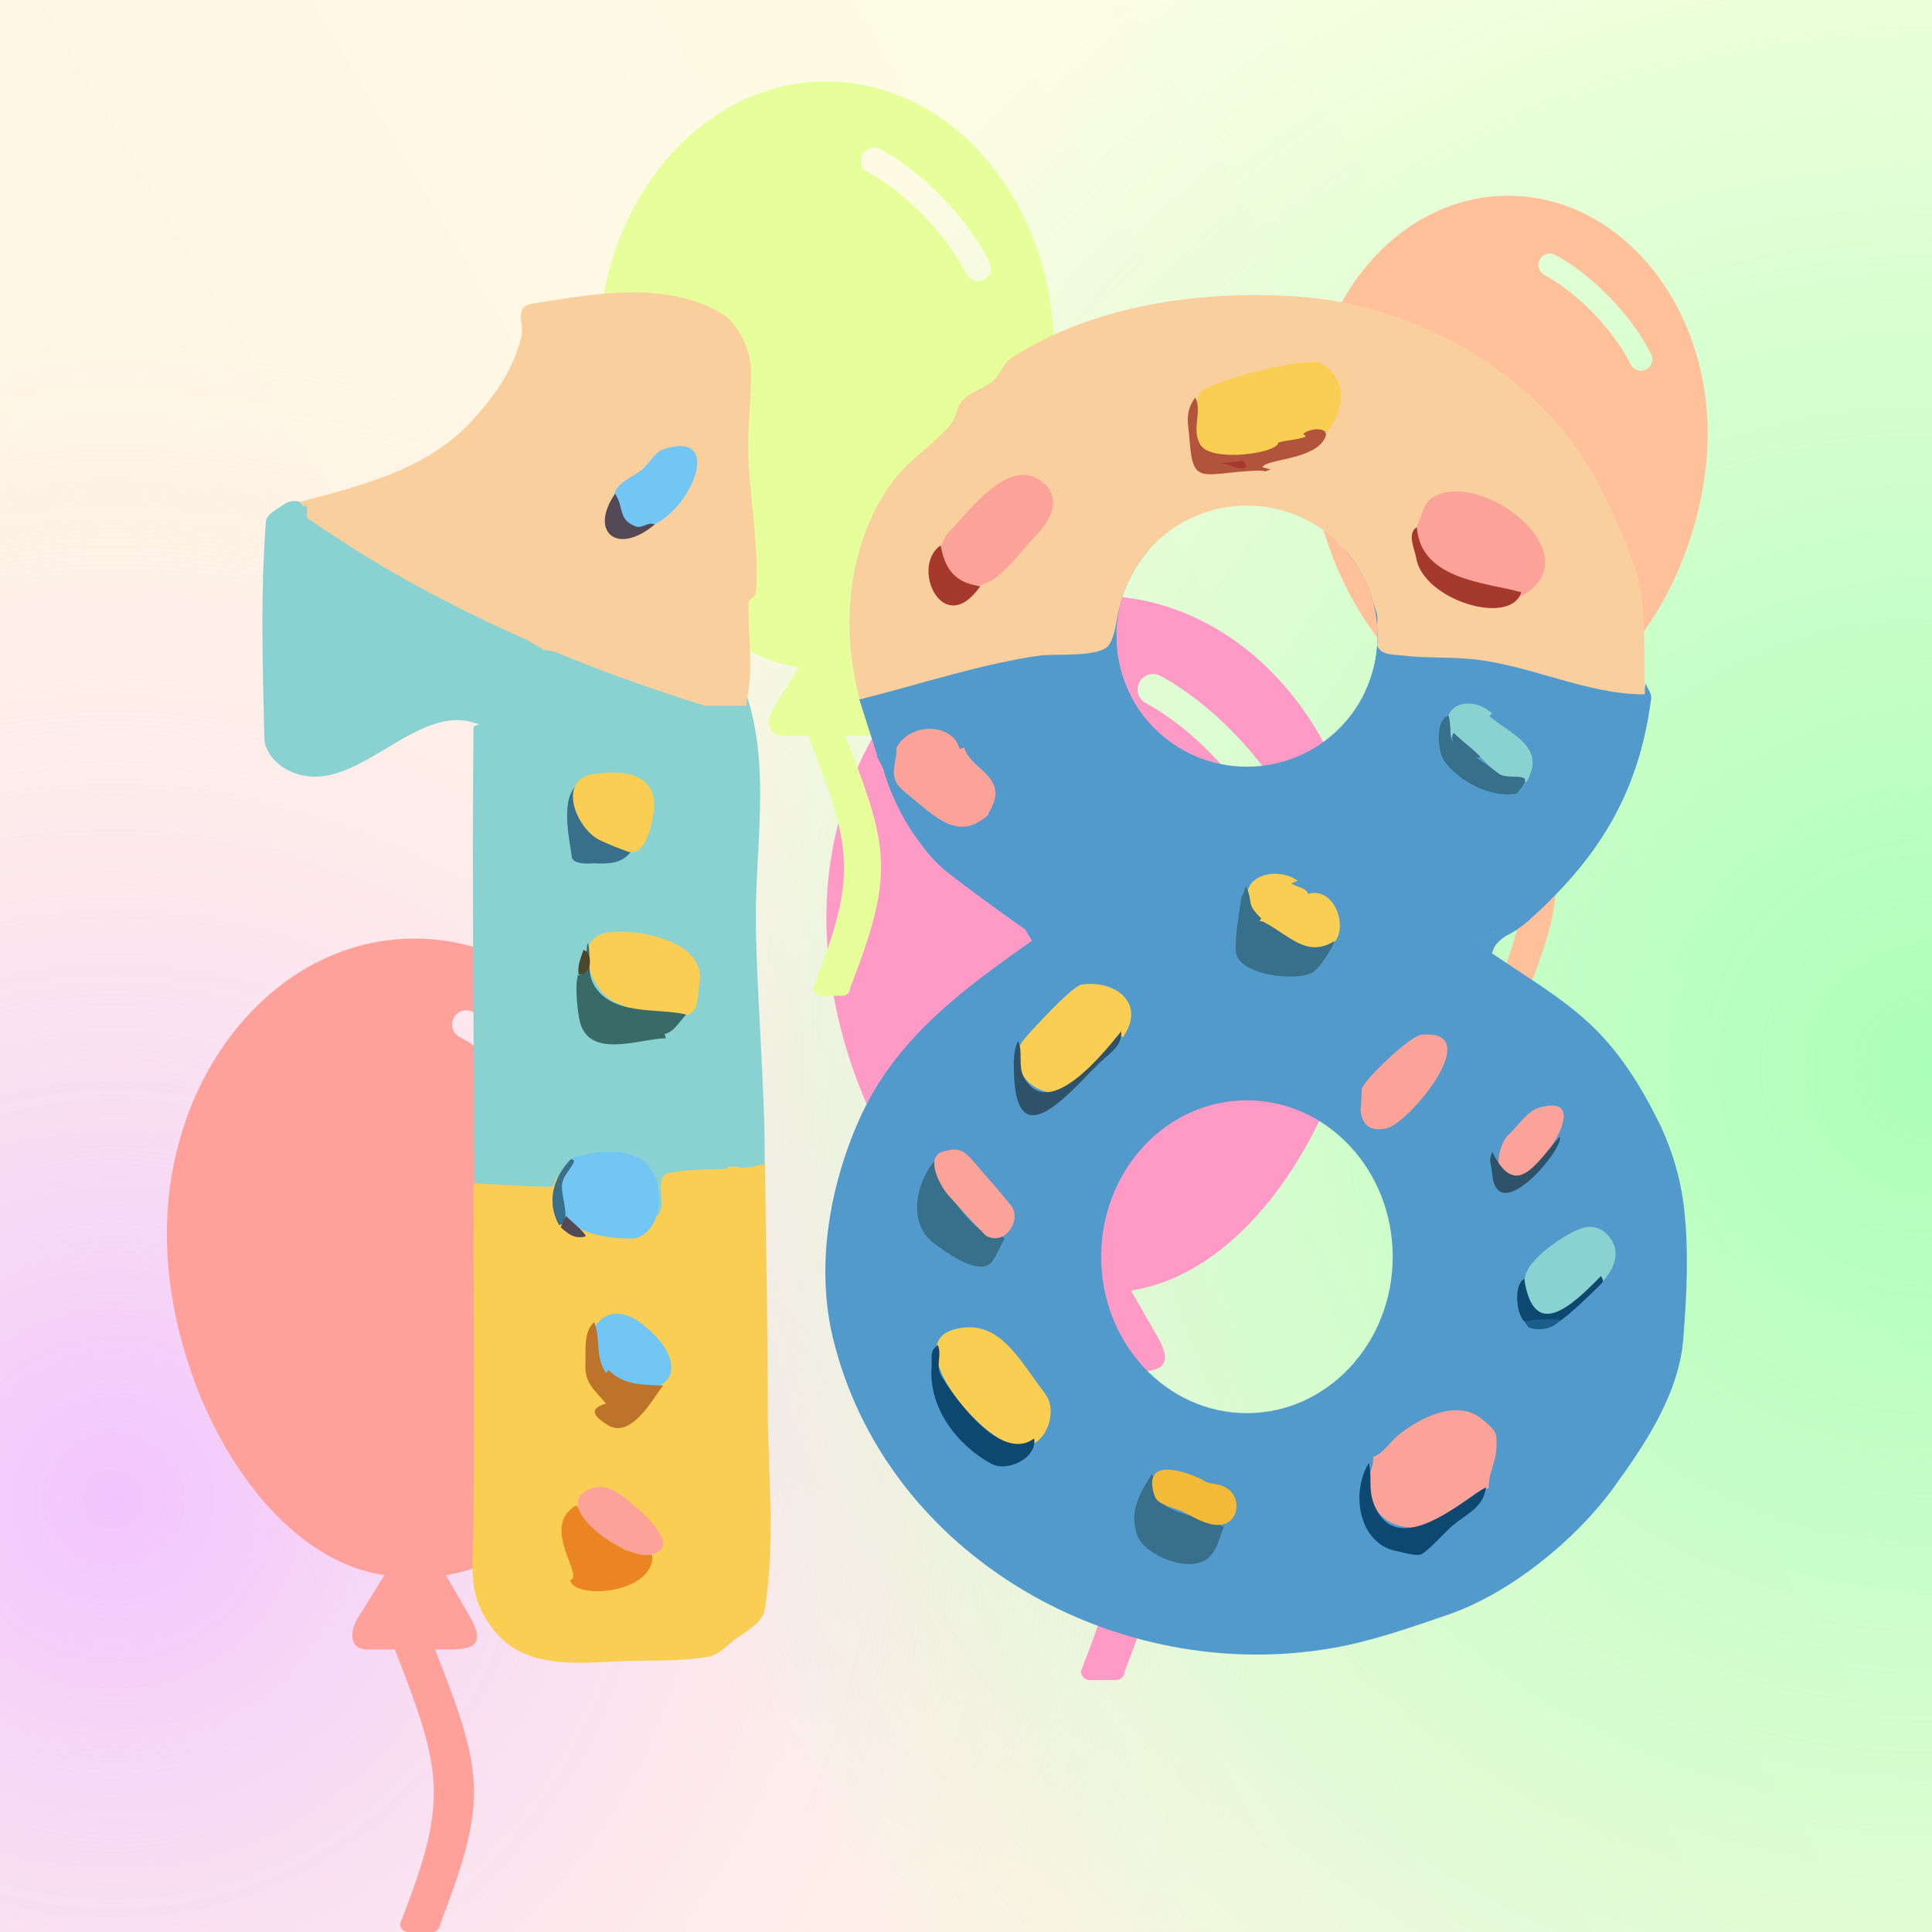 <svg xmlns="http://www.w3.org/2000/svg" xml:space="preserve" stroke-miterlimit="10" style="fill-rule:nonzero;clip-rule:evenodd;stroke-linecap:round;stroke-linejoin:round" viewBox="0 0 1920 1920"><defs><radialGradient id="c" cx="697.299" cy="1115.08" r="396.353" gradientTransform="translate(-1926.17 -1770.63)scale(2.924)" gradientUnits="userSpaceOnUse"><stop offset="0" stop-color="#f1c5ff"/><stop offset="1" stop-color="#ffebee" stop-opacity="0"/></radialGradient><radialGradient id="d" cx="1042.87" cy="838.569" r="440.015" gradientTransform="translate(-1263.94 -1498.76)scale(3.053)" gradientUnits="userSpaceOnUse"><stop offset="0" stop-color="#abffb8"/><stop offset="1" stop-color="#abffb8" stop-opacity="0"/></radialGradient><linearGradient id="b" x1="490.961" x2="1488.95" y1="875.063" y2="284.185" gradientUnits="userSpaceOnUse"><stop offset="0" stop-color="#fff5e5"/><stop offset="1" stop-color="#fcffe4"/></linearGradient><filter id="e" width="1674.18" height="1674.18" x="122.912" y="137.912" color-interpolation-filters="sRGB" filterUnits="userSpaceOnUse"><feDropShadow dx="0" dy="15" flood-color="#000" flood-opacity=".333" in="SourceGraphic" result="Shadow" stdDeviation="40"/></filter></defs><clipPath id="a" clip-rule="nonzero"><path d="M0 0h1920v1920H0z"/></clipPath><g clip-path="url(#a)"><path fill="url(#b)" d="M0 0h1920v1920H0z"/><path fill="url(#c)" d="M-1046.13 1490.14c0-640.116 518.919-1159.034 1159.038-1159.034S1271.95 850.024 1271.95 1490.14c0 640.12-518.923 1159.04-1159.042 1159.04S-1046.13 2130.26-1046.13 1490.14"/><path fill="url(#d)" d="M576.614 1061.44c0-741.933 601.456-1343.391 1343.396-1343.391 741.93 0 1343.38 601.458 1343.38 1343.391 0 741.93-601.45 1343.39-1343.38 1343.39-741.94 0-1343.396-601.46-1343.396-1343.39"/></g><path fill="#ffa19a" fill-rule="evenodd" d="M412.359 932.803c135.943 0 245.858 131.287 245.858 293.337 0 149.61-93.762 320.89-215.084 339.22l23.622 40.97c14.86 25.79 6.507 32.87-18.961 32.87h-15.506c48.527 122.68 52.704 150.08 5.223 272.76 0 4.34-3.7 8.04-8.038 8.04h-23.86a8.17 8.17 0 0 1-8.038-8.04c48.127-122.68 42.743-150.08-5.223-272.76h-26.675c-19.275.31-17.991-18.32-9.96-31.34l26.351-42.5c-121.883-17.76-216.207-189.3-216.207-339.22 0-162.05 110.154-293.337 245.859-293.337zm44.273 97.697c-6.833-3.68-9.386-12.2-5.703-19.04 3.683-6.83 12.208-9.38 19.041-5.7 23.536 12.69 47.081 31.49 67.649 52.78 21.213 21.94 39.289 46.6 50.78 69.9 3.206 6.91.321 15.11-6.504 18.49s-15.098.7-18.648-6.03c-10.283-20.73-26.59-42.91-45.873-62.92-18.56-19.28-39.774-36.23-60.742-47.48"/><path fill="#ffc09a" fill-rule="evenodd" d="M1499.09 194.557c109.48 0 198 105.727 198 236.237 0 120.485-75.52 258.434-173.22 273.186l19.03 32.999c11.97 20.772 5.24 26.469-15.27 26.469h-12.49c39.08 98.805 42.44 120.87 4.2 219.675 0 3.495-2.98 6.468-6.47 6.468h-19.22a6.576 6.576 0 0 1-6.47-6.468c38.76-98.805 34.43-120.87-4.2-219.675h-21.48c-15.53.255-14.5-14.752-8.03-25.238l21.23-34.23c-98.16-14.298-174.12-152.446-174.12-273.186 0-130.51 88.71-236.237 197.99-236.237zm35.65 78.68c-5.41-3.013-7.39-9.811-4.45-15.259 2.93-5.449 9.7-7.528 15.19-4.668 18.96 10.224 37.92 25.362 54.48 42.509 17.09 17.668 31.65 37.532 40.9 56.296 2.77 5.593.48 12.372-5.11 15.14-5.6 2.769-12.38.479-15.15-5.114-8.27-16.693-21.41-34.549-36.94-50.662-14.95-15.53-32.03-29.181-48.92-38.242"/><path fill="#ff9ac7" fill-rule="evenodd" d="M1090.33 592.074c148.38 0 268.36 143.304 268.36 320.196 0 163.3-102.34 350.28-234.77 370.28l25.78 44.72c16.22 28.16 7.1 35.87-20.7 35.87h-16.93c52.98 133.92 57.54 163.83 5.71 297.75 0 4.73-4.03 8.77-8.77 8.77h-26.05c-4.81-.08-8.7-3.96-8.77-8.77 52.54-133.92 46.65-163.83-5.7-297.75h-29.12c-21.04.36-19.64-20-10.87-34.2l28.76-46.39c-133.038-19.39-236.003-206.63-236.003-370.28 0-176.892 120.244-320.196 268.373-320.196zm48.32 106.644c-7.46-4.019-10.24-13.324-6.23-20.782 4.02-7.459 13.33-10.248 20.79-6.229 25.69 13.857 51.39 34.382 73.84 57.617 23.16 23.946 42.89 50.866 55.43 76.303 3.39 7.518.22 16.37-7.17 20.03-7.39 3.659-16.35.814-20.28-6.438-11.22-22.629-29.03-46.832-50.08-68.666-20.26-21.048-43.41-39.552-66.3-51.835"/><path fill="#e7ff9a" fill-rule="evenodd" d="M821.553 80.98c125.124 0 226.287 120.829 226.287 269.985 0 137.695-86.302 295.357-197.96 312.212l21.736 37.714c13.683 23.742 5.992 30.248-17.447 30.248h-14.275c44.668 112.921 48.51 138.137 4.808 251.058 0 3.993-3.401 7.394-7.394 7.394h-21.966a7.515 7.515 0 0 1-7.394-7.394c44.294-112.921 39.34-138.137-4.809-251.058h-24.551c-17.743.296-16.565-16.86-9.17-28.84l24.261-39.122c-112.184-16.342-199.001-174.221-199.001-312.212 0-149.156 101.388-269.985 226.283-269.985zm40.747 89.923c-6.101-3.482-8.31-11.195-4.977-17.379s10.99-8.579 17.253-5.397c21.669 11.684 43.333 28.986 62.266 48.583 19.519 20.19 36.162 42.892 46.734 64.332 2.871 6.342.202 13.818-6.036 16.908s-13.801.684-17.108-5.442c-9.466-19.077-24.478-39.49-42.227-57.904-17.078-17.749-36.603-33.347-55.905-43.701"/><g filter="url(#e)"><clipPath id="f" clip-rule="nonzero"><path d="M222.912 222.912H1697.09V1697.09H222.912z"/></clipPath><g clip-path="url(#f)"><path fill="#face52" d="M693.429 1144.53h56.168v34.14h-56.168zm-106.979-18.5h100.683v134.3H586.45z"/><path fill="#face52" d="M529.941 1199.37h150.544v45.59H529.941z"/><clipPath id="g" clip-rule="nonzero"><path d="M132.659 63.663V1856.34H2026.73V63.663zM1239.16 502.45c71.67 0 129.82 58.076 129.82 129.743 0 71.669-58.15 129.745-129.82 129.745s-129.75-58.076-129.75-129.745c0-71.667 58.08-129.743 129.75-129.743m0 591.05c79.99 0 144.91 69.56 144.91 155.4s-64.92 155.48-144.91 155.48c-80 0-144.83-69.64-144.83-155.48s64.83-155.4 144.83-155.4"/></clipPath><g clip-path="url(#g)"><g fill="#519acb"><path d="M915.3 691.071h110.93v111.205H915.3zm35.266-144.847h630.674v144.337H950.566zm79.624 221.036h150.51v146.731h-150.51z"/><path d="M890.075 797.245c-22.608-48.625-24.566-95.653-4.374-105.041 20.192-9.389 54.889 22.418 77.496 71.042s24.566 95.652 4.373 105.041-54.888-22.419-77.495-71.042"/></g><path fill="#519acb" d="m853.759 694.388 18.372 57.573c12.346-8.2 38.458-34.574 59.926-24.315 16.209 7.747 29.899 20.258 42.768 32.793 5.23 5.095 7.057 12.784 10.584 19.175l11.781-11.087c15.07 12.077 39.31.476 57.51 6.93 9.57 3.392 15.45 14.195 19.22 23.619 6.6 16.489-13.62 17.46-21.04 19.743 1.39 14.264 22.99 17.376 35.77 23.849l-6.93-19.401 8.32-1.386c4.13 12.122 4.68 26.144 12.39 36.365 7.67 10.155 25.71 12.371 29.18 24.61l-6.99 2.567c25.51 15.909-9.52 24.3-20.72 26.535-1.62-4.157-.67-10.925-4.85-12.471-10.41-3.85-22.17-1.078-33.26-1.617l-5.05-33.88-16.46-.426.1 7.146 14.87 4.578-20.49 6.876.83 16.397-18.66.449c5.61 19.716 8.88 12.587-2.95 23.342l7.62 12.472c-69.454 49.095-135.972 97.326-171.841 178.076-29.529 66.48-43.404 146.25-25.637 218.26 53.336 216.21 282.558 345.04 498.198 306.27 38.46-6.92 75.6-20.06 112.57-32.73 61.64-21.12 126.67-74.12 164.35-125.84 32.23-44.23 65.4-94.12 69.62-148.68 3.35-43.43 5.69-87.41.6-130.67-3.52-29.96-12.64-59.66-26.14-86.65-16.42-32.85-36.38-64.95-62.55-90.73-33.62-33.119-76.21-55.672-114.32-83.508 4.26-4.246 7.07-10.86 12.79-12.737 4.48-1.471 9.25 6.06 13.53 4.089 13.05-6.005 23.84-16.236 34.28-26.096 63.29-59.761 98.5-122.358 109.85-209.49.69-5.363-3.7-10.164-5.55-15.245l-1.78 9.789c-25.07-.848-48.37-13.609-73.05-18.104-13.87-2.525-28.47 1.489-42.27-1.386-13.45-2.802-24.73-12.902-38.25-15.384-36.05-6.618-72.89-7.804-109.33-11.707-8.97-116.231-132.85-190.173-224.51-98.324-12.53 12.564-20.75 29.026-28.41 45.039-7.68 16.078-1.3 42.761-17.32 50.581-38.23 18.669-84.6 10.259-126.137 19.476-40.868 9.069-80.356 23.509-120.534 35.265"/><path fill="#f9cf9d" d="M854.451 695.08c61.715-15.614 122.014-35.656 179.459-43.654 13.77-1.916 59.89 2.327 68.27-10.651 8.31-12.866 6.36-30.248 12.9-44.099 22.06-46.766 68.68-94.75 126.08-91.992 60.13 2.891 109.45 47.171 126.73 103.783 3.46 11.338-4.04 25.327 2.03 35.506 4.23 7.086 15.42 6.482 23.61 7.453 23.68 2.812 47.74 1.276 71.45 3.828 56.51 6.084 113.64 35.31 169.73 34.767-1.18-33.018.66-66.281-3.54-99.053-4.24-33.163-32.68-92.021-46.92-117.904-57.25-104.037-179.84-170.951-296.04-178.482-95.6-6.196-200.27 8.324-282.71 60.82-8.338 5.312-11.228 16.548-18.704 23.021-9.03 7.819-21.875 10.728-30.183 19.308-6.302 6.509-6.185 17.47-12.085 24.346-18.114 21.112-43.209 36.047-59.239 58.781-43.596 61.831-50.112 143.927-30.838 214.222"/><path fill="#8ad2d1" d="M476.126 720.025c-1.847.924-5.521.705-5.542 2.771-1.624 150.825.427 301.664.64 452.504 25.117 1.81 50.871 11.34 75.349 5.44 11.882-2.87 11.415-23.68 22.402-29.04 14.707-7.17 32.43-6.72 48.757-5.66 34.316 2.23 33.149 41.02 34.391 63.17 14.329-11.14-6.124-39.3 14.193-41.38 17.584-1.8 35.517 1.59 53.019-.88 2.77-.39 1.563-6.65 4.304-7.2 11.944-2.39 36.291 8.25 36.326-3.93.227-77.65-7.268-155.14-8.757-232.775-1.465-76.486 14.863-156.446-8.314-229.351-20.366 1.771-58.361-6.398-76.896-11.861-31.89-9.398-61.709-25.025-93.558-34.563-7.241-2.169-15.289 1.359-22.676-.246-24.203-5.262-51.97-21.722-75.717-29.55-41.327-13.621-78.19 22.787-119.006-9.876l7.45-4.674-9.702-2.771 34.646-4.158c-15.436-6.239-31.67-10.781-46.305-18.717-21.35-11.574-10.042-36.523-9.128-55.424-18.412-6.665-30.563-34.864-51.538-19.522-6.163 4.507-15.632 8.565-16.215 16.178-5.488 71.583-3.24 143.6-1.537 215.372.305 12.85 11.337 25.208 22.737 31.145 65.394 34.062 126.546-71.64 190.677-45.002"/><path fill="#face52" d="M552.346 1168.33c-.391 1.84-.28 11.15-5.543 11.09-25.431-.31-50.813-2.31-76.219-3.47 0 113.64 1.127 227.28 0 340.91-.398 40.02-7.292 68.58 20.323 103.36 32.977 41.54 90.571 31.42 135.579 30.37 25.899-.6 52.086.3 77.605-4.16 8.129-1.41 14.737-7.72 21.02-13.07 12.53-10.68 32.522-18.48 35.105-34.74 10.655-67.06 2.773-135.8 2.773-203.71 0-79.46-1.849-158.9-2.773-238.36-31.511 9.01-64.531 2.39-96.733 9.55-12.186 2.7-2.014 25.23-6.508 36.88-3.848 9.97-12.479 17.81-21.085 24.15-5.629 4.14-36.614 3.1-39.198 2.87-66.132-5.84-29.998-17.97-44.346-61.67"/><path fill="#f9cf9d" d="M297.358 498.989c11.279 10.092 22.4 22.608 37.113 26.164.591 9.02-1.654 18.695 1.772 27.059 11.441 27.928 88.576 49.149 115.576 48.064-2.499 4.147-9.256 11.091.048 15.632 6.039 2.948 13.783.255 19.947 2.934 2.524 1.097 1.192 6.321 3.741 7.359 17.887 7.288 10.237-5.485 23.437 3.054 21.332 13.796 45.166 19.471 70.41 18.795l1.217 6.597c22.097 3.373 33.589 10.411 52.216 10.205l-3.97 4.59c21.812 2.49 117.417 23.942 121.951 31.875 8.771-32.894 2.552-68.046 3.036-102.086.059-4.182 7.008-5.997 7.356-10.165 3.785-45.295-6.932-98.295-7.621-141.352-.425-26.574 3.197-53.11 2.771-79.684-.314-19.672-11.947-46.894-30.842-57.572-54.503-30.802-121.487-19.006-180.714-9.622-5.591.885-13.084 1.583-15.633 6.637-3.889 7.716 1.198 17.5-.776 25.913-7.798 33.245-24.912 57.586-47.809 83.147-45.051 50.287-110.981 65.837-173.226 82.456"/><path fill="#519acb" d="M997.19 765.756c-23.033 16.635-4.283 39.647-24.095 60.369-22.677 23.716-23.277 12.69-52.48-2.02-1.464-.737-3.418-.211-4.891.508-13.899 6.791 19.402 37.37 25.502 42.101 25.219 19.556 50.349 37.81 76.754 56.331 12.32-8.726 7.64-2.414 9.7-21.479l9.11-.424c3.2-11.859 10.43-35.263 28.3-20.365-11.51 28.72 15.69 19.705 33.96 20.095 3.67 18.935 7.66 8.705 22.17 12.473 6.22-9.951 14.34-3.323 24.25-7.623-5.24-4.395-12.37 1.576-15.94-3.464-4.87-6.877 8.86-14.913 1.39-27.716-7.65-13.109-18.15-6.631-26.37-16.182-3.93-4.573-1.26-12.141-3.42-17.771-4.02-10.439-12.57-5.291-7.63-18.016-8.47-3.304-3.87-2.886-13.86 0l9.01 16.631c-13.51-3.084-22.08-12.427-35.09-16.812 10.97-.936 4.32.6 18.46-8.826-2.17-5.006-2.19-21.527-1.11-27.807-6.03-3.436-10.07-9.835-16.21-13.074-18.04-9.512-39.81 8.801-57.51-6.929"/><path fill="#fba399" d="M1364.74 1447.82c.51 10.83-5.42 16.64-4.62 27.75 3.12 43.31 43.66 51.22 76.93 33.58 14.84-7.86 26.38-28.56 42.35-30.1.16-20.73 9.31-24.03 7.67-50.88-.46-7.55-8.43-12.79-14.17-17.73-24.74-21.29-64.42-.34-84.58 16.94-7.9 6.77-13.79 16.92-23.58 20.44"/><path fill="#face52" d="m1306.22 432.469-6.23-2.771c6.02-2.411 14.25-5.604 17.32 2.079 17.18-20.898 24.57-53.101-4.16-70.676-12.28-7.516-102.76 15.294-118.99 27.725-10.21 7.821-14.01 63.595 9.51 64.43 31.75 1.129 74.52-4.116 102.55-20.787"/><path fill="#fba399" d="m1508.55 586.987 2.2 6.173c74.67-40.75-38.53-127.746-86.39-99.099-9.49 5.679-9.26 13.519-14.19 23.78-20.43 42.512 69.01 71.444 98.38 69.146"/><path fill="#face52" d="M947.3 1321.46c-53.73 15.36 33.695 119.36 69.98 116.41 23.12-1.88 34.34-35.75 21.48-52.66-27.55-36.23-46.829-76.5-91.46-63.75m165.6-293.79 2.78 3.47c24.48-34.946-8.6-57.524-40.6-52.729-9.67 1.45-49.02 44.539-57.1 54.109-21.667 25.64 8.99 58.73 36.72 52.66 22.71-4.96 43.95-38.02 58.2-57.51"/><path fill="#fba399" d="m937.599 568.972 2.772-4.158c34.316 43.621 62.659-4.948 90.989-34.719 12.31-12.938 23.46-34.138 6.74-49.326-34.65-31.483-77.215 30.611-94.957 48.014-8.672 8.506-13.427 30.335-5.544 40.189"/><path fill="#face52" d="M681.225 1008.96c13.492-2.59 11.231-16.708 13.829-31.005 7.924-43.611-62.896-55.323-90.88-51.226-37.573 5.502-16.71 58.359 7.805 69.496a343 343 0 0 0 26.286 10.665c16.252 5.8 27.219 5.11 42.96 2.07"/><path fill="#71c6f3" d="m566.203 1151.7 4.158 2.77c-37.406 53.83 1.993 75.65 55.853 76.42 2.419.04 4.925-.07 7.201-.89 27.152-9.74 27.327-58.29 7.249-75.17-18.348-15.43-54.182-10.81-74.461-3.13"/><path fill="#fba399" d="m958.386 742.89-4.85 1.386c-7.639-32.994-77.802-26.497-65.553 30.264 5.067 23.478 33.842 34.928 54.582 47.043 19.41 11.337 36.392-4.529 43.712-20.844 13.539-30.169-23.416-37.372-27.891-57.849"/><path fill="#519acb" d="M1336.02 841.975c4.07 11.792-2.52 23.96.69 35.339 2.24 7.939 14.98.882 18.71 7.621 3.48 6.29-.35 11.3.65 18.088 1.34 9.154 11.61 4.94 16.67 8.243 9.85 6.421-.4 12.149 15.25 6.236l-3.47-3.465c7.8-6.173 16.26-13.115 26.12-14.425-3.22-7.4 5.19-19.592 9.91-26.456-23.38-11.402 12.29-45.443-44.58-41.779l-2.26 8.927z"/><path fill="#8ad2d1" d="M1572.99 1220.3c-17.01 4.98-52.26 29.65-56.82 46.43-5.13 18.9 7.75 50.99 32.25 39.58 24.41-11.35 76.77-48.75 49.46-78.8-6.86-7.54-15.73-9.89-24.89-7.21"/><path fill="#fba399" d="M1412.24 1028.37c-10.68 1.06-58.27 45.58-59.59 55.43-2.64 19.63-1.69 43.72 25.64 37.42 22.17-5.12 100.17-99.46 33.95-92.85"/><path fill="#face52" d="M1299.99 888.4c-2.11-6.471-10.91-6.456-16.63-10.394l6.24-2.771c-19.97-14.751-59.49-5.508-48.23 25.01 6.87 18.631 28.78 25.699 44.07 34.579 10.15 5.894 10.35 9.225 22.36 9.225 39.91 0 24.14-65.525-7.81-55.649"/><path fill="#71c6f3" d="m602.234 1365.81 2.772-2.77c45.652 40.1 95.34.83 32.352-47.92-40.901-31.65-69.847 22.73-35.124 50.69"/><path fill="#eb8423" d="M566.562 1570.28c4.395 19.27 78.187 14.03 81.82-21.11 1.12-10.84-20.404-4.1-28.823-9.89-24.69-16.96-32.978-22.23-46.795-43.3-36.981 20.96 9.015 71.29-6.202 74.3"/><path fill="#386f8a" d="M927.899 1154.47c-18.233 23.1-26.315 62.99 2.079 82.46 7.552 5.18 43.992 33.41 56.125 16.63 5.086-7.04 7.8-15.55 12.472-22.87-6.005-4.8-9.781.8-15.606-2.73-30.222-18.31-40.437-45.58-55.07-73.49m216.881 310.43c-12.49 19.59-23.01 38.01-14.45 61.24 7.2 19.55 52.94 38.6 70.9 21.66 8.52-8.04 10.06-18.22 14.92-30.24-17.14-11.01-50.06-10.29-64.1-26.88-6.4-7.56-3.1-17.32-7.27-25.78"/><path fill="#71c6f3" d="M610.55 491.366c-2.121 10.483 1.259 21.606 11.574 28.471 43.856 29.187 112.644-97.966 37.036-73.318-8.22 2.679-14.182 14.307-20.86 19.964-9.48 8.031-25.289 12.705-27.75 24.883"/><path fill="#386b68" d="M584.219 936.903c-3.896 9.307 3.893 30.906-10.075 32.338-3.167 12.936.288 37.679 1.761 44.569 8.554 40.08 60.875 18.02 85.92 18.02l-1.387-4.16c9.708-2.42 14.037-11.66 21.481-19.4-27.255-7.06-75.232 2.32-92.608-31.199-6.104-11.773-1.595-27.045-5.092-40.168"/><path fill="#8ad2d1" d="M1441.03 733.138c13.25-3.959 42.96 35.927 55.05 41.625 6.32 2.98 14.97-1.105 20.79 2.772 20.32-35.322-13.8-46.607-36.73-65.826l2.77-2.771c-22.54-19.808-55.36-8.242-41.88 24.2"/><path fill="#fba399" d="M936.215 1144.77c-16.447 5.34-2.778 32.83 5.909 42.65 12.033 13.59 24.17 27.11 37.007 39.95 1.456 1.45 3.602 2.08 5.586 2.63 16.533 4.57 30.323-19.08 20.093-31.87-9.116-11.41-18.721-22.42-28.348-33.41-16.144-18.41-19.384-26.72-40.247-19.95"/><path fill="#386f8a" d="M1234.16 889.093c-2.28 17.357-7.14 40.069-5.99 56.591 1.7 24.344 65.99 31.148 78.89 18.766 6.57-6.304 15.61-19.961 19.42-29.351-27.92 17.085-43.7-4.623-70.84-18.983-4.08-2.16-14.16 2.842-19.64 2.621.2-11.105 1.78-19.696-1.84-29.644"/><path fill="#fba399" d="M586.99 1479.45c-42.584 16.58 33.297 70.24 58.204 65.82 37.2-6.6-12.121-46.52-15.433-49.4-13.004-11.33-27.027-22.55-42.771-16.42"/><path fill="#0c486f" d="M932.057 1336.71c-8.796 6.51-5.466 10.56-6.287 22.32-2.764 39.59 24.384 76.33 59.143 95.53 16.357 9.04 46.287-5.97 42.767-25-32.255 24.15-77.698-38.31-91.463-61.02-7.478-12.34.389-19.95-4.16-31.83"/><path fill="#f2ba37" d="M1194.67 1470.44c-2.05-1.54-62.52-29.63-47.26 16.17 3.06 9.19 19.11 11.72 25.08 14.32 11.14 4.82 27.51 16.68 41.51 14.27 17.35-2.97 19.58-26.4 6.18-35.66-9.71-6.7-17.48-3.08-25.51-9.1"/><path fill="#0c486f" d="M1360.27 1453.81c-19.02 31.7-8.69 82.68 29.8 88 2.25.31 18.63 5.88 23.86 2.09 11.03-8 22.21-22.05 32.95-30.5 11.21-8.82 28.1-16.54 29.8-35.34-21.68 11.47-89.55 74.75-111.56 15.94-5.59-14.95-1.22-26.58-4.85-40.19"/><path fill="#bd7329" d="M590.455 1313.84c-10.97 9.7-8.047 28.43-8.67 43.06-.768 18.01 9.982 25.26 20.449 38.01-14.904 4.37-15.617 10.73 2.079 21.48 23.409 14.22 45.635-28.53 54.739-39.49-19.716-.83-38.485.31-54.046-15.25l-2.772 2.77c-11.35-16.84-4.864-33.29-11.779-50.58"/><path fill="#fba399" d="M1530.73 1100.43c-13.41 3.59-21.44 18-31.65 27.41-12.13 11.18-17.6 51.94 10.86 42.57 22.01-7.25 74.26-84.32 20.79-69.98"/><path fill="#b2533c" d="M1187.74 395.054c-10.9 15.326-6.7 26.303-5.55 42.266 3.29 45.388 11.83 33.275 63.75 30.488 17.6-.944 5.93 2.859 16.63-1.386l-7.89-2.049c2.44-7.882 45.71-7.122 59.64-25.234 11.74-15.27-10.52-14.907-19.18-8.054l2.77 2.771c-9.61 3.744-18.03 3.035-27.56 6.002-.45 10.53-65.82 19.918-77.06 2.611-10.06-15.505 2.08-33.579-5.55-47.415"/><path fill="#519acb" d="M1266.04 1065.09c26.66 14.26 50.59 25.41 76.22 42.27 2.92-5.48 1.54-10.35 5.54-15.25 3 7.78-.96 14.75 2.77 22.18 2.72-21.37 1.78-10.51 2.77-32.57-7.45-2.13-10.28-11.68-14.35-18.27-14.54-23.51-28.86-18.14-53.55-14.3-15.33 2.39-16.29-.77-19.4 15.94"/><path fill="#386f8a" d="M633.415 832.967c-4.748-3.318-11.754.212-17.323-1.386-14.182-4.065-32.686-21.092-33.635-36.67l-3.781.639c-2.716-6.121-.141-11.062-4.157-16.629-18.07 14.203-8.94 52.782-6.237 72.754 1.175 8.674 21.801 6.214 22.173 6.237 21.183 1.319 35.448-1.529 42.96-24.945"/><path fill="#8ad2d1" d="M334.774 525.318c-8.228 9.585-7.243 24.632-6.909 37.259.583 22.012 44.326 14.962 44.326 30.647 8.548 1.814 4.104.36 13.165 4.85l-9.007 2.771c14.465 6.098 69.601 19.445 79.008 1.307-23.813-2.266-106.787-28.218-117.34-50.856-4.214-9.038 1.549-17.055-3.243-25.978"/><path fill="#a53a2c" d="M1408.08 523.933c-10.22 5.92-2.09 21.969-.69 30.487 6.89 42.076 94.04 68.482 104.42 34.102-34.59-9.612-100.06-12.112-103.73-64.589"/><path fill="#386f8a" d="M1507.17 788.621c.49-.636 9.19-9.84 8.31-13.858-1.16-5.315-20.08-.158-26.93-6.612-3.73-3.52-45.95-31.69-46.23-33.163-1.5-7.853-.53-16.132-2.67-23.833-13.55 3.632-11.16 35.5-4.24 45.347 12.79 18.202 45.39 37.254 71.76 32.119"/><path fill="#519acb" d="M889.789 738.732c-10.241 13.919-3.604 10.488-18.644 12.44 13.062 25.063 22.867 42.168 40.217 64.598.917 1.185 2.04 2.535 1.986 4.032-.608 16.819-5.295 4.159 0 15.244.012-.093-.591-12.486 5.424-10.018 29.276 12.005 47.473 34.332 64.769-16.681-30.296 29.365-53.12 4.055-81.274-18.686-3.589-2.9-8.828-7.289-11.277-11.568-7.387-12.912 3.251-27.481-1.201-39.361"/><path fill="#2f526b" d="M1114.29 1024.9c-11.61 13.71-71.76 93.77-97.01 45.04-5.85-11.3-.32-23.94-5.54-35.34-4.63 8.71-4.34 20.42-4.12 30.2 1.77 81.89 47.88 29.43 82.42-5.89 12.42-12.7 24.81-17.79 24.25-34.01"/><path fill="#8ad2d1" d="M350.71 601.538c20.11 25.397 68.525 32.082 99.085 13.857l-2.077-6.928c-24.894 3.625-79.726-26.678-97.008-6.929"/><path fill="#a53a2c" d="M934.828 541.949c-30.697 20.995 2.305 93.978 39.414 40.616-25.101-3.306-35.229-16.899-39.414-40.616"/><path fill="#2f526b" d="M1550.13 1129.53c-24.97 28.27-43.51 62.65-67.22 15.24-3.92 10.69-.95 10.18 0 21.48 4.67 55.34 71.99-25.03 67.22-36.72"/><path fill="#0c486f" d="M1591.01 1268.11c-28.83 29.57-66.88 65.73-76.22 2.77-10.66 5.99-7.83 33.63-.7 41.58 6.51 7.24 19.48-.28 29.22-.56 2.51-.08 5.49 2.05 7.51.56 14.03-10.43 26.38-22.97 38.96-35.1 4.84-4.67 3.38-4.98 1.23-9.25"/><path fill="#534956" d="M611.242 490.674c-25.995 37.623 1.8 62.152 39.496 30.488-6.96-2.908-12.664 4.319-18.709 2.079-18.324-6.794-11.504-18.777-20.787-32.567"/><path fill="#386f8a" d="M567.59 1151.7c-16.884 17.18-25.316 41.69-12.023 65.84 13.442-2.9 1.289-28.32 3.015-40.89 1.133-8.25 9.052-15.06 12.135-22.94z"/><path fill="#519acb" d="M1482.22 950.068c1.83-10.712 6.38-14.187 15.25-20.787-17.16-13.056-41.78 10.567-15.25 20.787"/><path fill="#386f8a" d="M1238.32 880.777c-6.4 13.47-5.48 27.385-2.08 41.575 8.49-4.523 12.5.006 17.09-9.727-15.91-15.671-7.13-14.039-15.01-31.848"/><path fill="#1b5d8b" d="M1514.79 1313.15c1.28 1.28 3.41 5.76 4.85 6.24 11.31 3.77 23.6 1.04 31.18-7.63-2.76-1.83-34.79.14-36.03 1.39"/><path fill="#534956" d="M562.74 1208.52c-3.774 5.72-1.7 2.14-5.544 11.09 7.798 7.1 14.006 11.92 24.868 9.14.116-3.7-15.849-16.14-19.324-20.23"/><path fill="#386f8a" d="M1444.8 728.34c-8.76 8.761 19.91 29.989 26.33 23.558-8.37-8.379-18.27-15.506-26.33-23.558"/><path fill="#4b462c" d="M579.83 943.934c-2.887 8.855-5.844 14.952-4.904 24.38 13.213 1.53 14.948-21.128 4.904-24.38"/><path fill="#a53a2c" d="M1211.7 460.343c12 .098 15.91 7.993 27.15 3.921l-2.58-6.166z"/></g><path fill="#8ad2d1" d="M302.883 502.431 688.484 735.23l-42.108 69.744-385.599-232.799z"/><path fill="#f9cf9d" d="M305.064 499.998v14.477C414.959 591.56 548.6 654.412 700.806 701.432h41.128V600.716H523.5V499.998z"/><path fill="#face52" d="M649.096 810.911c7.923-43.609-30.821-45.902-58.806-41.805-37.573 5.5-17.703 55.189 6.812 66.326a341 341 0 0 0 26.286 10.661c16.252 5.806 23.111-20.885 25.708-35.182"/></g></g></svg>